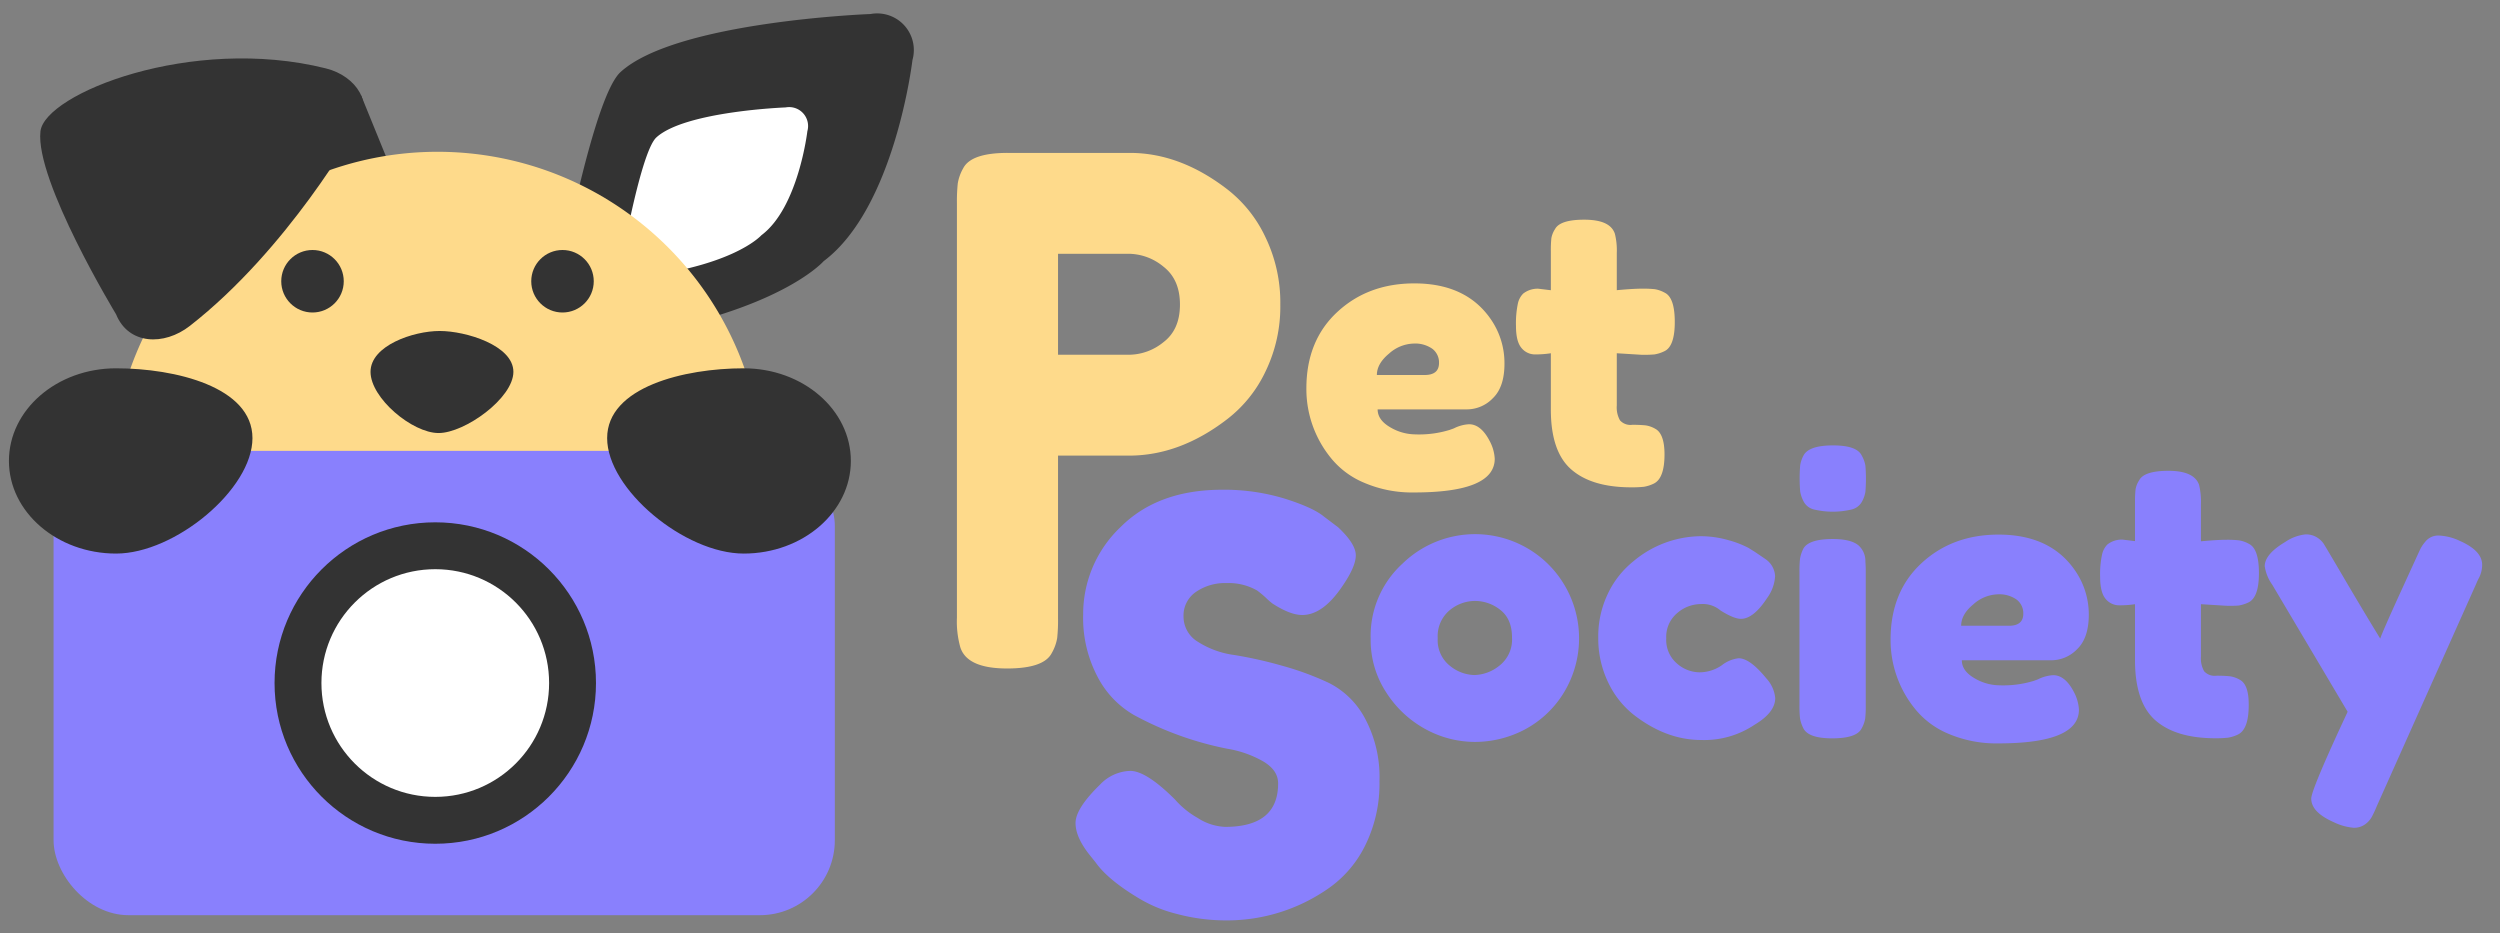 <svg id="Layer_1" data-name="Layer 1" xmlns="http://www.w3.org/2000/svg" viewBox="0 0 560 209"><rect x="0" y="0" width="560" height="209" fill="#808080" stroke="none"/><defs><style>.cls-1{fill:#333;}.cls-2{fill:#fff;}.cls-3{fill:#feda8b;}.cls-4{fill:#8980fd;}</style></defs><title>logo-big</title><path class="cls-1" d="M122.5,77.5S131.71,22.78,139,16.14c12.48-11.38,56-13,56-13a8.21,8.21,0,0,1,9.39,10.31S200.5,46.5,184.5,58.5C184.5,58.5,171.5,73.5,122.5,77.5Z"/><path class="cls-2" d="M138.5,62.5s4.76-28.28,8.53-31.72C153.47,24.9,176,24.06,176,24.06a4.24,4.24,0,0,1,4.85,5.33s-2,17.09-10.28,23.29C170.55,52.68,163.83,60.43,138.5,62.5Z"/><polygon class="cls-1" points="80.89 21.37 87.09 36.59 70.55 43.05 80.89 21.37"/><path class="cls-3" d="M25,107a73,73,0,0,1,146,0Z"/><path class="cls-3" d="M283.47,53.15a33.67,33.67,0,0,1,3.32,15.07,33.27,33.27,0,0,1-3.32,15,29.24,29.24,0,0,1-8.56,10.66q-10.59,8.17-22,8.18H237V138.5a36.75,36.75,0,0,1-.19,4.41,10,10,0,0,1-1.22,3.38q-1.78,3.45-10,3.45-8.94,0-10.47-4.72a21.39,21.39,0,0,1-.77-6.65V45.49a39,39,0,0,1,.19-4.41,10.16,10.16,0,0,1,1.22-3.39q1.78-3.45,10-3.44h27.33q11.25,0,21.84,8.17A29.25,29.25,0,0,1,283.47,53.15Zm-22.86,23.5q3.7-2.81,3.7-8.43t-3.7-8.49A12.37,12.37,0,0,0,253,56.85H237V79.46h16.09A12.34,12.34,0,0,0,260.61,76.65Z"/><path class="cls-3" d="M337,81.47q0,5.22-2.59,7.72a8.09,8.09,0,0,1-5.73,2.51H308.59c0,1.58.94,2.91,2.8,4A11.22,11.22,0,0,0,317,97.3a23.33,23.33,0,0,0,7.72-1l.94-.34a8.51,8.51,0,0,1,3.39-.93q2.71,0,4.67,3.82a9.45,9.45,0,0,1,1.1,3.9q0,7.56-18.08,7.56a27.13,27.13,0,0,1-11.16-2.17,18.87,18.87,0,0,1-7.6-5.73A24.42,24.42,0,0,1,292.63,87q0-10.69,6.92-17.11t17.28-6.41q11.79,0,17.31,8.32A17.25,17.25,0,0,1,337,81.47ZM319.12,84c2.15,0,3.22-.9,3.22-2.71a3.84,3.84,0,0,0-1.48-3.15,6.67,6.67,0,0,0-4.24-1.18,8.59,8.59,0,0,0-5.48,2.25c-1.81,1.5-2.72,3.09-2.72,4.79Z"/><path class="cls-3" d="M367.68,79.47l-5.52-.34V90.85a5.86,5.86,0,0,0,.72,3.31,3.13,3.13,0,0,0,2.72,1,29.11,29.11,0,0,1,3,.12,6.15,6.15,0,0,1,2.25.81c1.3.74,2,2.63,2,5.69q0,5.34-2.37,6.53a8,8,0,0,1-2.25.73,25.18,25.18,0,0,1-2.85.12q-8.82,0-13.41-4T347.39,91.7V79.13a22.38,22.38,0,0,1-3.48.26,3.88,3.88,0,0,1-3.1-1.45q-1.23-1.44-1.23-4.92a21.6,21.6,0,0,1,.42-5,4.49,4.49,0,0,1,1.19-2.25,5.26,5.26,0,0,1,3.4-1.1l2.8.34V56.21a24.82,24.82,0,0,1,.12-2.88,5.48,5.48,0,0,1,.81-2c.74-1.41,2.91-2.12,6.54-2.12,3.84,0,6.14,1,6.87,3.14a15.53,15.53,0,0,1,.43,4.33V65c2.49-.23,4.37-.34,5.64-.34a25.62,25.62,0,0,1,2.89.12,7,7,0,0,1,2.25.81q2.21,1.11,2.21,6.54t-2.3,6.53a7.88,7.88,0,0,1-2.25.73A26,26,0,0,1,367.68,79.47Z"/><path class="cls-4" d="M244.24,191.71q-3.31-4.08-3.32-7.34t5.49-8.62a9.68,9.68,0,0,1,6.77-3.07q3.58,0,10,6.39a19.37,19.37,0,0,0,5.1,4.15,12.18,12.18,0,0,0,6.14,2q11.87,0,11.88-9.71c0-2-1.09-3.59-3.26-4.91a24,24,0,0,0-8.11-2.88A73.4,73.4,0,0,1,254,160.16a21,21,0,0,1-8.11-8.49,28.18,28.18,0,0,1-3.26-14,26.84,26.84,0,0,1,8.37-19.6q8.35-8.37,22.8-8.37a46.57,46.57,0,0,1,14,2q6.33,2,8.75,4l3.2,2.42q3.94,3.7,3.95,6.26t-3.06,7q-4.33,6.39-8.94,6.38-2.69,0-6.64-2.55a14.3,14.3,0,0,1-1.47-1.28,21.78,21.78,0,0,0-2-1.66,12.87,12.87,0,0,0-6.83-1.66,11.49,11.49,0,0,0-6.9,2,6.4,6.4,0,0,0-2.75,5.49,6.59,6.59,0,0,0,3.26,5.69,20,20,0,0,0,8.11,2.93,94.48,94.48,0,0,1,10.6,2.37,65.66,65.66,0,0,1,10.6,3.89,18.69,18.69,0,0,1,8.11,8A27.75,27.75,0,0,1,309,175a31.07,31.07,0,0,1-3.32,14.63,25.34,25.34,0,0,1-8.69,9.77,39.64,39.64,0,0,1-22.09,6.77,42.78,42.78,0,0,1-11.37-1.47,30.81,30.81,0,0,1-8.69-3.64q-6.76-4.09-9.45-7.92Z"/><path class="cls-4" d="M314.16,126.25a23.32,23.32,0,0,1,32.51,0,23.41,23.41,0,0,1,3.39,29.29,22.81,22.81,0,0,1-8.87,8.06,24,24,0,0,1-10.82,2.59,23.12,23.12,0,0,1-10.87-2.76,24.08,24.08,0,0,1-8.87-8.15,21.42,21.42,0,0,1-3.6-12.18A21.93,21.93,0,0,1,314.16,126.25Zm10.61,22.88a9,9,0,0,0,5.51,2.08,9.3,9.3,0,0,0,5.61-2.12,7.41,7.41,0,0,0,2.8-6.28c0-2.78-.88-4.84-2.63-6.2a9.11,9.11,0,0,0-5.69-2,8.92,8.92,0,0,0-5.69,2.12,7.57,7.57,0,0,0-2.63,6.24A7.3,7.3,0,0,0,324.77,149.13Z"/><path class="cls-4" d="M373.24,143a6.92,6.92,0,0,0,2.37,5.6,7.76,7.76,0,0,0,5.06,2,8.83,8.83,0,0,0,5-1.57,7.5,7.5,0,0,1,3.78-1.58c1.7,0,3.76,1.51,6.2,4.5a7.5,7.5,0,0,1,2,4.42q0,3.23-4.67,6a20.18,20.18,0,0,1-11.88,3.39q-7.91,0-15.2-5.69a20.35,20.35,0,0,1-5.69-7.25,22.65,22.65,0,0,1-2.2-10,22.08,22.08,0,0,1,2.2-9.93,20.62,20.62,0,0,1,5.69-7.18,23.77,23.77,0,0,1,15-5.6,22.48,22.48,0,0,1,6.28.89,21.78,21.78,0,0,1,4.5,1.74l1.36.85c1,.68,1.81,1.22,2.37,1.61a4.87,4.87,0,0,1,2.21,3.87,9.16,9.16,0,0,1-1.78,4.88q-3.06,4.67-5.86,4.67c-1.08,0-2.6-.63-4.58-1.87a6.15,6.15,0,0,0-4.38-1.44,8.14,8.14,0,0,0-5.3,2A6.94,6.94,0,0,0,373.24,143Z"/><path class="cls-4" d="M417.08,112.37a3.58,3.58,0,0,1-2.25,1.74,18.26,18.26,0,0,1-8.57,0,3.53,3.53,0,0,1-2.25-1.78,7.32,7.32,0,0,1-.77-2.25,35.83,35.83,0,0,1,0-5.86,7,7,0,0,1,.73-2.16c.79-1.53,3-2.29,6.62-2.29s5.71.76,6.45,2.29a7,7,0,0,1,.81,2.25,35.83,35.83,0,0,1,0,5.86A6.84,6.84,0,0,1,417.08,112.37Zm-14,15.75a26.19,26.19,0,0,1,.12-2.93,8,8,0,0,1,.73-2.25c.79-1.47,3-2.2,6.62-2.2,2.71,0,4.64.48,5.77,1.44a4.7,4.7,0,0,1,1.53,3.65c.05.56.08,1.39.08,2.46V158a26.19,26.19,0,0,1-.12,2.93,7,7,0,0,1-.81,2.25q-1.11,2.2-6.54,2.21t-6.53-2.3a7.93,7.93,0,0,1-.73-2.2,26.16,26.16,0,0,1-.12-3Z"/><path class="cls-4" d="M467.89,137.67c0,3.48-.87,6.06-2.59,7.72a8.05,8.05,0,0,1-5.73,2.51H439.45q0,2.37,2.8,4a11.18,11.18,0,0,0,5.6,1.61,23.39,23.39,0,0,0,7.73-1l.93-.34a8.59,8.59,0,0,1,3.4-.93c1.81,0,3.36,1.27,4.67,3.82a9.45,9.45,0,0,1,1.1,3.9q0,7.56-18.08,7.56a27.3,27.3,0,0,1-11.16-2.16,19,19,0,0,1-7.6-5.73,24.41,24.41,0,0,1-5.35-15.37q0-10.69,6.92-17.1t17.27-6.41q11.81,0,17.32,8.32A17.27,17.27,0,0,1,467.89,137.67ZM450,140.17c2.14,0,3.22-.9,3.22-2.71a3.85,3.85,0,0,0-1.48-3.14,6.7,6.7,0,0,0-4.25-1.19,8.56,8.56,0,0,0-5.47,2.25c-1.82,1.5-2.72,3.1-2.72,4.79Z"/><path class="cls-4" d="M498.53,135.68l-5.52-.34v11.71a5.86,5.86,0,0,0,.72,3.31,3.14,3.14,0,0,0,2.72,1,26.31,26.31,0,0,1,3.06.13,6.06,6.06,0,0,1,2.25.8q2,1.11,1.95,5.69,0,5.35-2.38,6.54a8.25,8.25,0,0,1-2.25.72,24.62,24.62,0,0,1-2.84.13q-8.83,0-13.41-4t-4.59-13.5V135.34a22.24,22.24,0,0,1-3.48.25,3.91,3.91,0,0,1-3.1-1.44q-1.23-1.44-1.23-4.93a20.94,20.94,0,0,1,.43-5,4.58,4.58,0,0,1,1.19-2.25,5.21,5.21,0,0,1,3.39-1.1l2.8.34v-8.74a24.38,24.38,0,0,1,.13-2.89,5.38,5.38,0,0,1,.81-2q1.1-2.11,6.53-2.12,5.78,0,6.88,3.14a16.06,16.06,0,0,1,.42,4.33v8.32c2.49-.23,4.38-.34,5.65-.34a23.22,23.22,0,0,1,2.89.13,6.7,6.7,0,0,1,2.24.8c1.48.74,2.21,2.92,2.21,6.54s-.76,5.74-2.29,6.54a8.25,8.25,0,0,1-2.25.72A25.67,25.67,0,0,1,498.53,135.68Z"/><path class="cls-4" d="M551,121.16q5,2.2,5,5.35a6.36,6.36,0,0,1-.68,2.88,14.67,14.67,0,0,0-.68,1.45L532.4,180.58a23.51,23.51,0,0,1-1.15,2.46,5.15,5.15,0,0,1-1.48,1.62,4.19,4.19,0,0,1-2.55.76,12.74,12.74,0,0,1-4.5-1.27c-3.34-1.48-5-3.23-5-5.27q0-2,8.15-19.44L509,131a9.57,9.57,0,0,1-1.7-4.16q0-2.71,4.59-5.44a9.91,9.91,0,0,1,4.5-1.69,4.61,4.61,0,0,1,2.63.68,5,5,0,0,1,1.48,1.4q.46.72,4.67,7.89t8,13.37c.29-.9,1.81-4.4,4.59-10.48s4.26-9.33,4.46-9.72a8.24,8.24,0,0,1,1-1.45,3.69,3.69,0,0,1,3.1-1.44A12.13,12.13,0,0,1,551,121.16Z"/><rect class="cls-4" x="12" y="101" width="175" height="104" rx="16.79"/><circle class="cls-1" cx="97.5" cy="153" r="36"/><circle class="cls-2" cx="97.5" cy="153" r="25.5"/><path class="cls-1" d="M26,70.4S7.84,40.45,9.06,29.43C10,21,42.93,7.8,73,15.32,79.8,17,84.14,23.46,79.66,28.8c0,0-15.09,27-37.13,44.2C36.73,77.53,28.76,77.22,26,70.4Z"/><path class="cls-1" d="M56.55,98.14C56.55,109.6,39.19,124,26,124S2,114.71,2,103.25,12.73,82.5,26,82.5,56.55,86.68,56.55,98.14Z"/><path class="cls-1" d="M136,98.14C136,109.6,153.36,124,166.59,124s24-9.29,24-20.75-10.73-20.75-24-20.75S136,86.68,136,98.14Z"/><circle class="cls-1" cx="126" cy="63" r="7"/><path class="cls-1" d="M115,83.29C115,89.18,104.13,97,98.24,97S83,89.18,83,83.29s9.6-9.15,15.49-9.15S115,77.39,115,83.29Z"/><circle class="cls-1" cx="70" cy="63" r="7"/></svg>